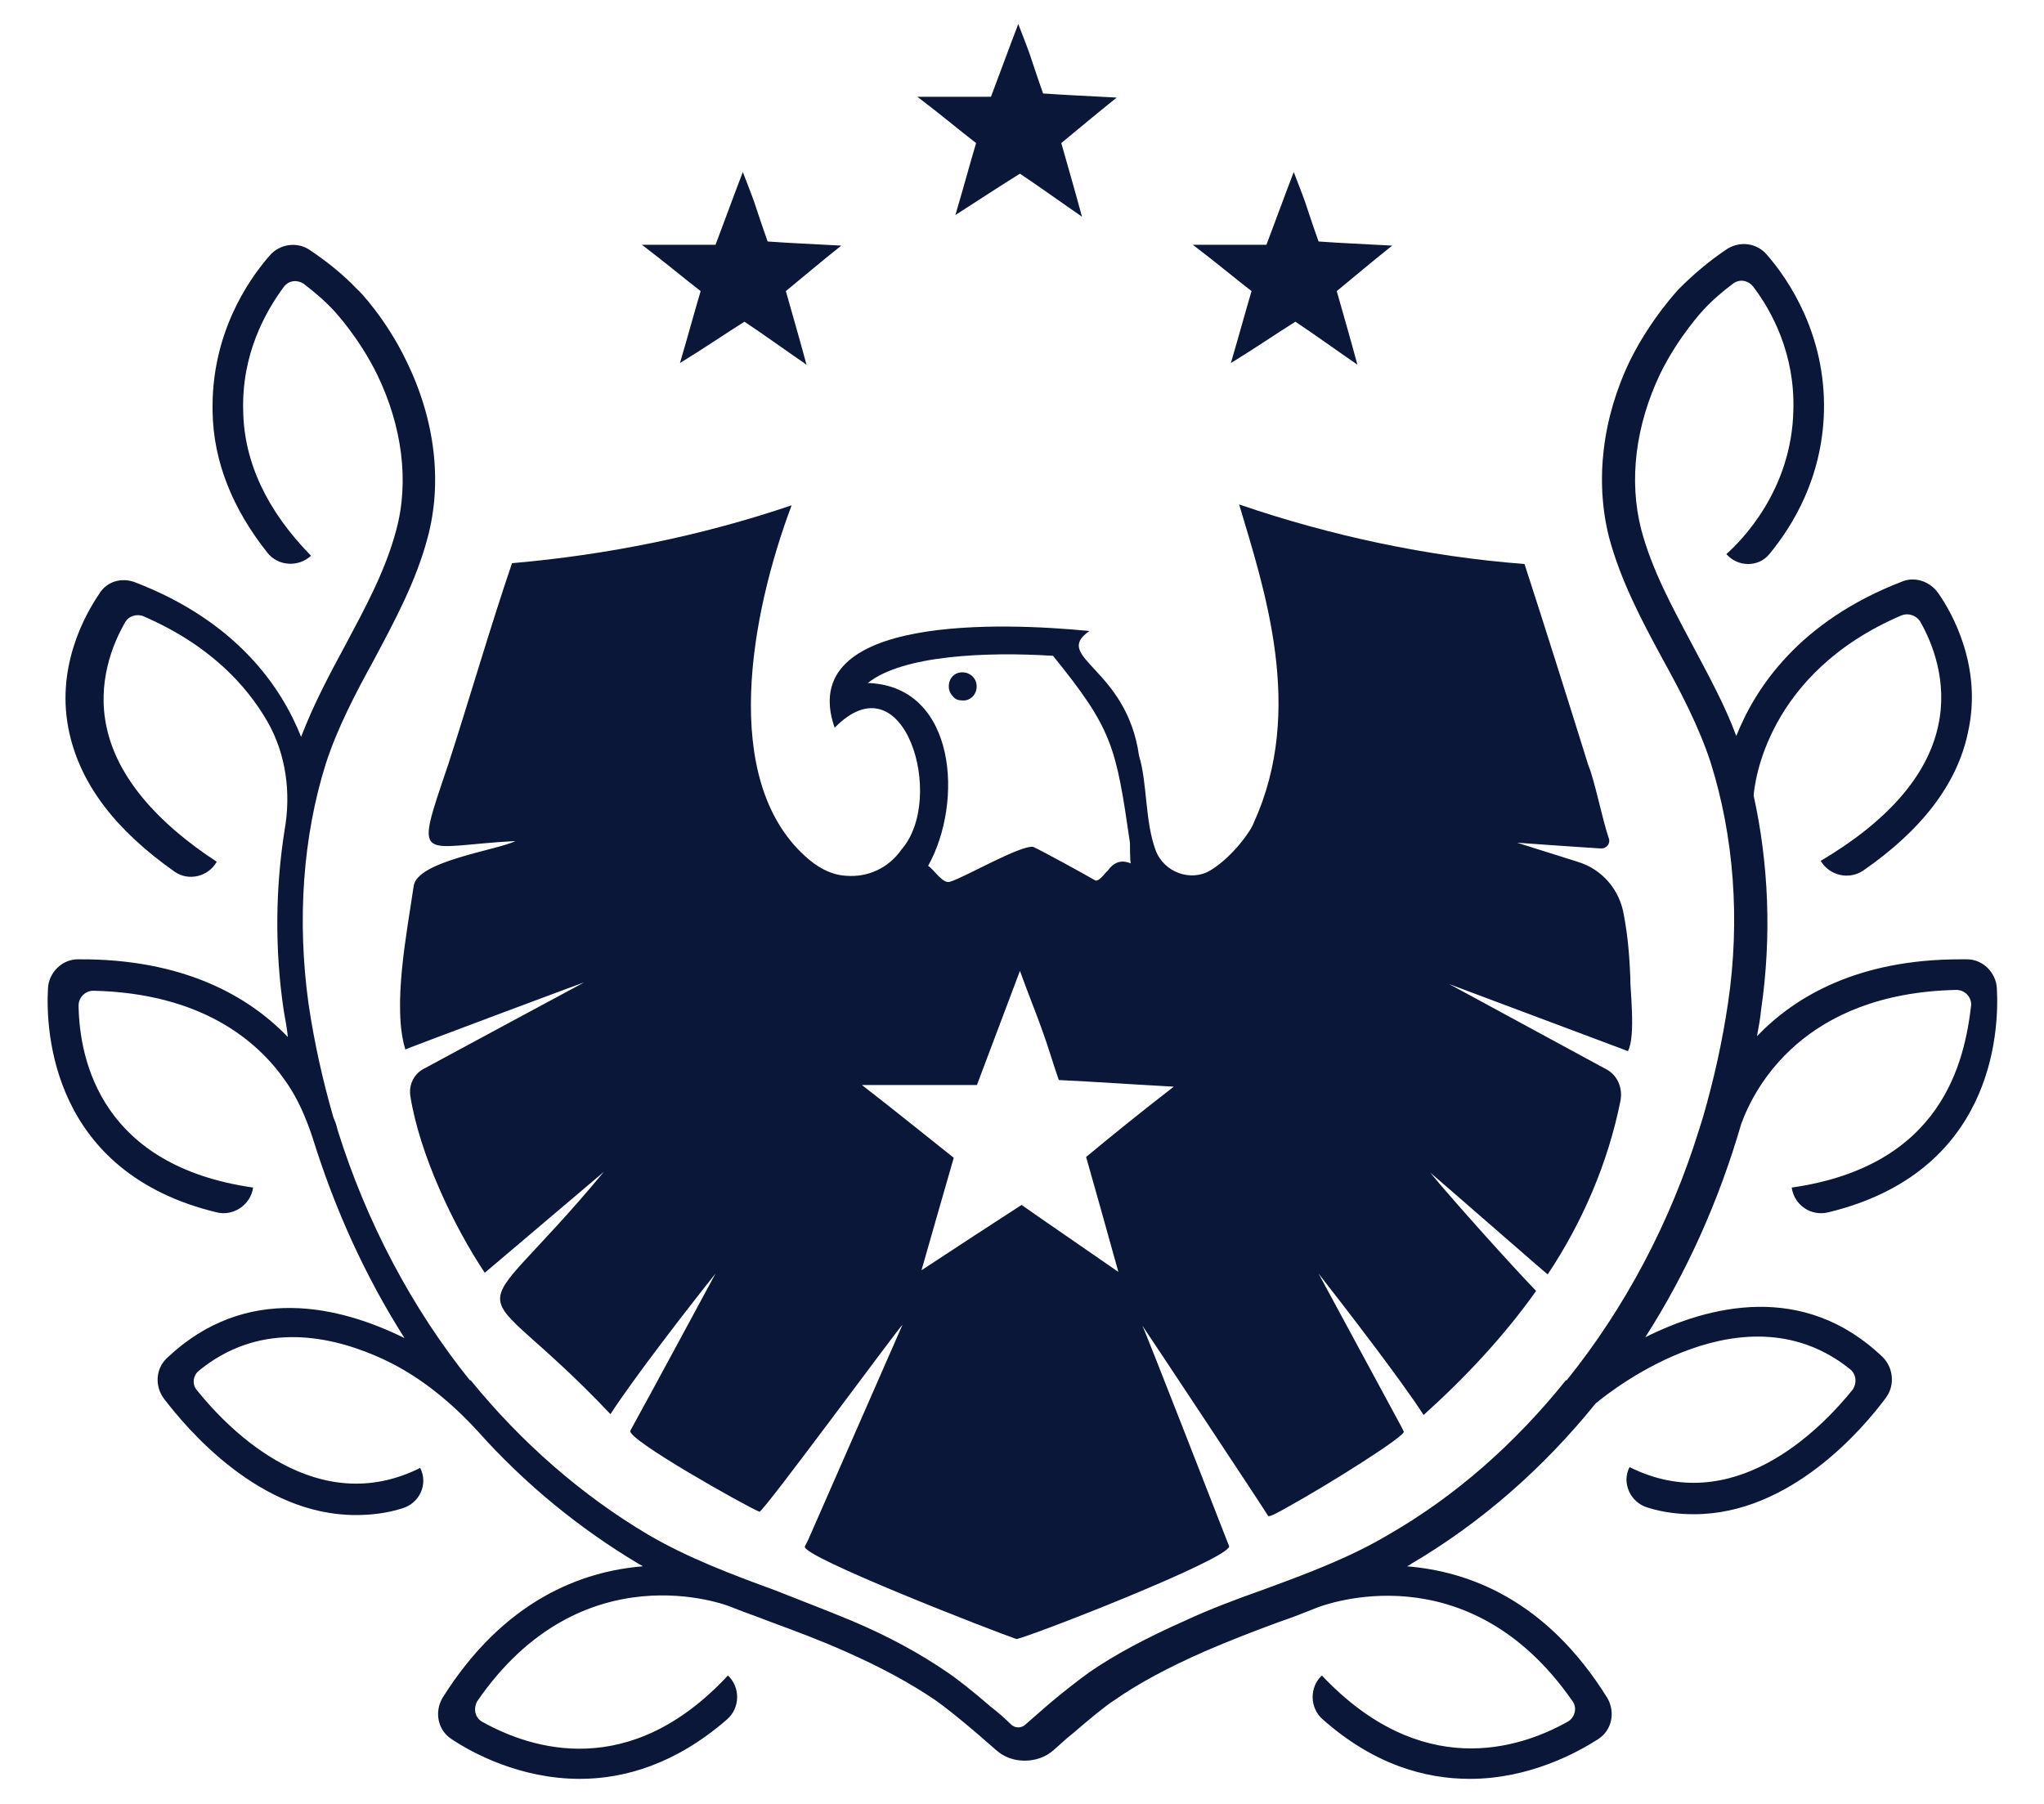 <?xml version="1.0" encoding="utf-8"?>
<!-- Generator: Adobe Illustrator 28.0.0, SVG Export Plug-In . SVG Version: 6.00 Build 0)  -->
<svg version="1.1" id="Layer_1" xmlns="http://www.w3.org/2000/svg" xmlns:xlink="http://www.w3.org/1999/xlink" x="0px" y="0px"
	 viewBox="0 0 247.1 218.1" style="enable-background:new 0 0 247.1 218.1;" xml:space="preserve">
<style type="text/css">
	.st0{fill:#E0DFE0;}
	.st1{fill:#B8BBC2;}
	.st2{fill:#0A1739;}
	.st3{fill:#801619;}
	.st4{fill:#BDB5AB;}
	.st5{clip-path:url(#SVGID_00000007386048968216074900000001041158844920397239_);}
</style>
<g>
	<g>
		<path class="st2" d="M197.1,118.4c-0.1-2.6-0.3-5.2-0.8-7.8c-0.5-3-2.6-5.5-5.6-6.4l-7.3-2.3c0,0,6.9,0.5,10.2,0.7
			c0.6,0,1.1-0.6,0.9-1.2c-0.8-2.3-1.7-7-2.5-8.9c-2.3-7.4-5.3-16.9-7.7-24.3c-11.7-0.9-23.4-3.4-34.5-7.2c3,10.1,8,24.8,1.8,38.4
			c-0.3,1-2.6,4.2-5.2,5.8c-2.4,1.5-5.7,0.3-6.7-2.4c-1.3-3.5-1-8.2-2-11.4c-1.5-10.7-10.6-11.9-6-15.1c-10.2-1-35.6-2.1-30.8,11.7
			c8.4-8.6,13.5,8.5,8.1,14.7c-1.6,2.3-4.1,3.4-6.7,3.2c-1.9-0.1-3.6-1.1-5-2.4c-10.2-9.3-6.6-29.1-1.6-42.4
			c-10.9,3.7-22.3,6-33.8,7c-2.5,7.3-5.3,16.9-7.7,24.3c-4.2,12.4-3.6,9.9,8.1,9.3c-2.1,1.1-12,2.4-12.3,5.5
			c-0.8,5.5-2.6,14.5-1,19.7c0.4-0.2,21.2-8,21.6-8.1c-0.4,0.2-14.1,7.6-19.3,10.4c-1.2,0.6-1.9,1.9-1.7,3.3c1.1,7,5.2,15.7,9,21.4
			l0.6-0.5L73,141.7c-17.1,20.6-16.6,10.9,0.8,29.3c2.7-4.2,9.5-13,12.7-17c-0.7,1.3-8.2,15.2-10.3,19c-0.5,1,13.9,9.1,15.6,9.8
			c0.3,0.3,17.1-22.6,17.3-22.6l-11.4,26l-0.4,0.8c-0.5,1.2,23.2,10.4,25.6,11.2c2.7-0.7,25.4-9.6,25.7-11.2
			c-0.2-0.5-10.2-26.2-10.5-26.7c0.5,0.7,15.2,22.9,15.2,23c0.1,0.2,1.2-0.4,2.6-1.2c4.7-2.6,14.1-8.5,13.8-9l-0.3-0.6l-10-18.5
			c3.2,4.1,10,12.9,12.7,17.1c5-4.5,9.7-9.5,13.6-15c-2.9-3-10-10.9-12.8-14.3c0.3,0.2,13.9,12.1,14.2,12.3c4.2-6.3,7.3-13.5,8.8-21
			c0.3-1.6-0.4-3.2-1.9-3.9L175.2,119l21.6,8.1C197.8,125.3,197,119.1,197.1,118.4z M105.2,82.6c-0.1,0-0.2,0-0.3,0
			c4.2-3.4,14.5-3.8,22.4-3.3c7.2,8.9,7.6,10.9,9.3,22.6l0,0c0,0.1,0,2.3,0.1,2.5c-1.2-0.5-2.1-0.1-2.8,0.9
			c-0.3,0.2-1.1,1.5-1.6,1.1c-1.2-0.7-6.3-3.5-7.4-4c-1.6-0.2-8.3,3.7-10,4.2c-0.9,0.4-2-1.5-2.7-1.9
			C116.5,97,115.6,83.2,105.2,82.6z M131.3,139.9c1.1,3.9,2.3,8.1,3.9,13.9c-4.6-3.2-8-5.5-11.7-8.1c-3.7,2.4-7.4,4.8-12.1,7.9
			c1.5-5.3,2.7-9.4,3.9-13.6c-3.4-2.7-6.6-5.3-11.1-8.8h13.9c1.7-4.5,3.2-8.5,5.2-13.8c1.2,3.3,2,5.2,2.7,7.2c0.7,1.9,1.2,3.7,2,6
			c4.3,0.2,8.4,0.5,13.9,0.8C137.9,134.5,134.8,137,131.3,139.9z"/>
		<path class="st2" d="M116.4,84.7c0.1,0,0.2,0,0.2,0c1-0.1,1.7-1.1,1.4-2.2c-0.2-0.7-0.9-1.2-1.6-1.2h-0.1c-0.9,0-1.6,0.7-1.6,1.7
			c0,0.5,0.2,0.9,0.5,1.2C115.5,84.6,115.9,84.7,116.4,84.7z"/>
	</g>
	<path class="st2" d="M193.2,102.8L193.2,102.8C193.2,102.8,193.2,102.8,193.2,102.8C193.2,102.8,193.2,102.8,193.2,102.8z"/>
	<path class="st2" d="M216.6,143.6L216.6,143.6c0.3,2.1,2.3,3.5,4.4,3c19.9-4.8,20.7-21.7,20.4-27.1c-0.1-1.9-1.7-3.5-3.6-3.5
		c-0.3,0-0.5,0-0.8,0c-12.4,0-20,4.5-24.6,9.3c0.2-1.1,0.4-2.1,0.5-3.2c1.3-8.9,0.9-17.7-0.9-25.9c0.1-1.4,1.5-14.8,17.9-21.8
		c0.8-0.3,1.7,0,2.2,0.7c1.5,2.6,3.4,7.3,2.2,12.7c-1.3,6-6.1,11.5-14.2,16.3h0c1.1,1.8,3.4,2.3,5.1,1.2
		c7.1-4.9,11.4-10.5,12.7-16.7c1.8-7.9-1.9-14.5-3.6-16.9c-1-1.4-2.8-2-4.3-1.4c-12.5,4.8-17.8,12.9-20.1,18.7
		c-1.4-3.8-3.4-7.4-5.3-11c-2.5-4.7-4.9-9.1-6.2-14c-1.5-5.9-0.7-12.5,2.3-18.8c2.2-4.5,5.2-7.7,5.2-7.7c1.1-1.2,2.4-2.3,3.6-3.2
		c0.8-0.6,1.8-0.4,2.4,0.3c2.3,3,5.1,8.2,4.9,15c-0.2,9.7-6.3,15.8-8.1,17.4l0,0c1.4,1.6,3.9,1.6,5.2,0c2.8-3.4,6.4-9.2,6.6-17.3
		c0.2-9.2-4.2-15.8-6.9-18.9c-1.2-1.4-3.2-1.7-4.8-0.7c-2.1,1.4-4,3-5.8,4.8c-0.1,0.1-3.4,3.6-5.9,8.6c-3.4,7-4.3,14.6-2.6,21.4
		c1.4,5.3,4,10.2,6.5,14.8c2.2,4,4.4,8.2,5.8,12.5c2.8,8.9,3.6,19,2.1,29.1c-0.7,4.7-1.7,9.2-3,13.7c-0.3,1-0.5,1.6-0.5,1.6l0,0
		c-3.5,11.3-9,21.6-16,30.3c0,0-0.1,0-0.1,0l0,0c-6.1,7.6-13.3,14-21.5,18.7c-4.7,2.8-10.1,4.8-15.3,6.7c-3.1,1.1-6.3,2.3-9.3,3.7
		c-4.5,2-8.3,4-11.5,6.2c-1.1,0.8-3.1,2.3-5.3,4.2c-0.9,0.8-1.7,1.5-2.4,2.1c-0.5,0.5-1.3,0.5-1.8,0c-0.7-0.7-1.5-1.4-2.4-2.1
		c-2.2-1.9-4.1-3.4-5.3-4.2c-3.2-2.2-7-4.3-11.5-6.2c-3.1-1.3-6.3-2.5-9.3-3.7c-5.2-1.9-10.5-3.9-15.3-6.7
		c-8.1-4.8-15.4-11.2-21.5-18.7l0,0c0,0,0,0-0.1,0c-7-8.7-12.5-19.1-16-30.3l0,0c0,0-0.1-0.6-0.5-1.5c-1.3-4.5-2.3-9-3-13.7
		c-1.4-10.1-0.7-20.2,2.1-29.1c1.4-4.3,3.6-8.5,5.8-12.5c2.5-4.7,5.1-9.5,6.5-14.8c1.8-6.7,0.9-14.3-2.6-21.4
		c-2.4-5-5.7-8.5-5.9-8.6c-1.7-1.8-3.7-3.4-5.8-4.8c-1.5-1-3.6-0.7-4.8,0.7c-2.7,3.1-7.1,9.6-6.9,18.9c0.1,6,2.4,11.7,6.6,17
		c1.3,1.7,3.8,1.8,5.3,0.4v0c-5.3-5.4-8.1-11.3-8.2-17.5c-0.2-6.9,2.7-12,4.9-15c0.6-0.8,1.6-0.9,2.4-0.4c1.3,1,2.6,2.1,3.7,3.3
		c0,0,3,3.2,5.2,7.7c3,6.2,3.9,12.9,2.3,18.8c-1.3,4.9-3.7,9.3-6.2,14c-1.9,3.5-3.8,7.1-5.3,11c-2.3-5.8-7.6-13.9-20.1-18.7
		c-1.6-0.6-3.4-0.1-4.3,1.4c-1.7,2.5-5.4,9-3.6,16.9c1.4,6.2,5.6,11.7,12.7,16.7c1.7,1.2,4.1,0.6,5.1-1.2h0C19,99.5,14.2,94,12.9,88
		c-1.2-5.4,0.7-10.1,2.2-12.7c0.4-0.8,1.4-1.1,2.2-0.8c8.1,3.5,12.5,8.4,15,12.7c2.3,4,2.9,8.7,2.1,13.2c-1.1,7-1.2,14.4-0.1,21.8
		c0.2,1.1,0.4,2.2,0.5,3.2c-4.7-4.9-12.6-9.5-25.4-9.4c-1.9,0-3.5,1.6-3.6,3.5c-0.3,5.3,0.5,22.3,20.4,27.1c2,0.5,4.1-0.9,4.4-3l0,0
		c-18.2-2.6-21-15.2-21.1-22c0-1,0.8-1.8,1.8-1.8c13,0.3,19.8,6,23.2,10.9c1.5,2.1,2.5,4.5,3.3,6.9c2.7,8.7,6.4,16.8,11.1,24.2
		c-7.7-3.8-19.1-6.7-28.7,2.4c-1.4,1.3-1.5,3.4-0.4,4.9c2.9,3.8,11.6,14.1,23.2,14.1c1.8,0,3.7-0.2,5.6-0.8c2.1-0.6,3.2-2.9,2.2-4.9
		h0c-12.4,6.2-22.9-4.3-27-9.4c-0.6-0.7-0.5-1.8,0.3-2.4c7-5.7,15.1-4.4,21.2-1.8c4.8,2,8.9,5.3,12.4,9.1
		c5.7,6.4,12.3,11.8,19.5,16.1c0.2,0.1,0.4,0.2,0.5,0.3c-7.4,0.6-16.8,4.1-24.2,15.9c-1,1.7-0.6,3.9,1.1,5c2.4,1.6,8.2,4.8,15.5,4.8
		c5.4,0,11.6-1.8,17.8-7.2c1.6-1.4,1.6-3.9,0.1-5.3l0,0c-11.9,12.8-23.8,8.9-29.7,5.6c-0.9-0.5-1.1-1.6-0.6-2.5
		c12.6-18.3,30.1-11.7,30.9-11.3c1.5,0.6,3,1.1,4.5,1.7c3,1.1,6.2,2.3,9.1,3.6c4.3,1.9,7.8,3.8,10.9,5.9c1,0.7,2.9,2.2,5,4
		c0.8,0.7,1.6,1.4,2.3,2c1,0.9,2.2,1.3,3.5,1.3c1.2,0,2.5-0.4,3.5-1.3c0.7-0.6,1.4-1.3,2.3-2c2.1-1.8,3.9-3.3,5-4
		c3-2.1,6.6-4,10.9-5.9c3-1.3,6.1-2.5,9.1-3.6c1.5-0.5,3-1.1,4.5-1.7v0c0.8-0.3,18.2-7,30.9,11.3c0.6,0.8,0.3,2-0.6,2.5
		c-5.9,3.3-17.7,7.1-29.7-5.6l0,0c-1.5,1.4-1.5,3.9,0.1,5.3c6.2,5.5,12.4,7.2,17.8,7.2c7.2,0,13-3.2,15.5-4.8c1.7-1.1,2.1-3.3,1.1-5
		c-7.4-11.9-16.8-15.3-24.2-15.9c0.2-0.1,0.4-0.2,0.5-0.3c8.5-5,16-11.6,22.3-19.4c2.3-1.9,18.2-14.3,30.8-4.1
		c0.7,0.6,0.8,1.6,0.3,2.4c-4.1,5.1-14.6,15.6-27,9.4l0,0c-1,1.9,0.1,4.3,2.2,4.9c1.9,0.6,3.8,0.8,5.6,0.8
		c11.6,0,20.4-10.3,23.2-14.1c1.1-1.5,0.9-3.6-0.4-4.9c-9.6-9.2-21.1-6.2-28.7-2.4c5-7.8,8.9-16.5,11.6-25.8
		c1.6-4.4,7.5-15.8,26-16.2c1,0,1.8,0.8,1.8,1.8C237.5,128.4,234.8,141,216.6,143.6z"/>
	<path class="st2" d="M82.2,43.9c1-3.4,1.7-6,2.5-8.7c-2.2-1.7-4.2-3.4-7.1-5.6c3.5,0,6.1,0,8.9,0c1.1-2.9,2-5.4,3.3-8.8
		c0.8,2.1,1.3,3.3,1.7,4.6c0.4,1.2,0.8,2.4,1.3,3.8c2.7,0.2,5.4,0.3,8.9,0.5c-2.5,2-4.4,3.6-6.7,5.5c0.7,2.5,1.5,5.2,2.5,8.9
		c-2.9-2-5.1-3.6-7.5-5.2C87.6,40.4,85.3,42,82.2,43.9z"/>
	<path class="st2" d="M148.8,43.9c1-3.4,1.7-6,2.5-8.7c-2.2-1.7-4.2-3.4-7.1-5.6c3.5,0,6.1,0,8.9,0c1.1-2.9,2-5.4,3.3-8.8
		c0.8,2.1,1.3,3.3,1.7,4.6c0.4,1.2,0.8,2.4,1.3,3.8c2.7,0.2,5.4,0.3,8.9,0.5c-2.5,2-4.4,3.6-6.7,5.5c0.7,2.5,1.5,5.2,2.5,8.9
		c-2.9-2-5.1-3.6-7.5-5.2C154.2,40.4,151.9,42,148.8,43.9z"/>
	<path class="st2" d="M115.5,26c1-3.4,1.7-6,2.5-8.7c-2.2-1.7-4.2-3.4-7.1-5.6c3.5,0,6.1,0,8.9,0c1.1-2.9,2-5.4,3.3-8.8
		c0.8,2.1,1.3,3.3,1.7,4.6c0.4,1.2,0.8,2.4,1.3,3.8c2.7,0.2,5.4,0.3,8.9,0.5c-2.5,2-4.4,3.6-6.7,5.5c0.7,2.5,1.5,5.2,2.5,8.9
		c-2.9-2-5.1-3.6-7.5-5.2C120.9,22.5,118.6,24,115.5,26z"/>
</g>
</svg>
